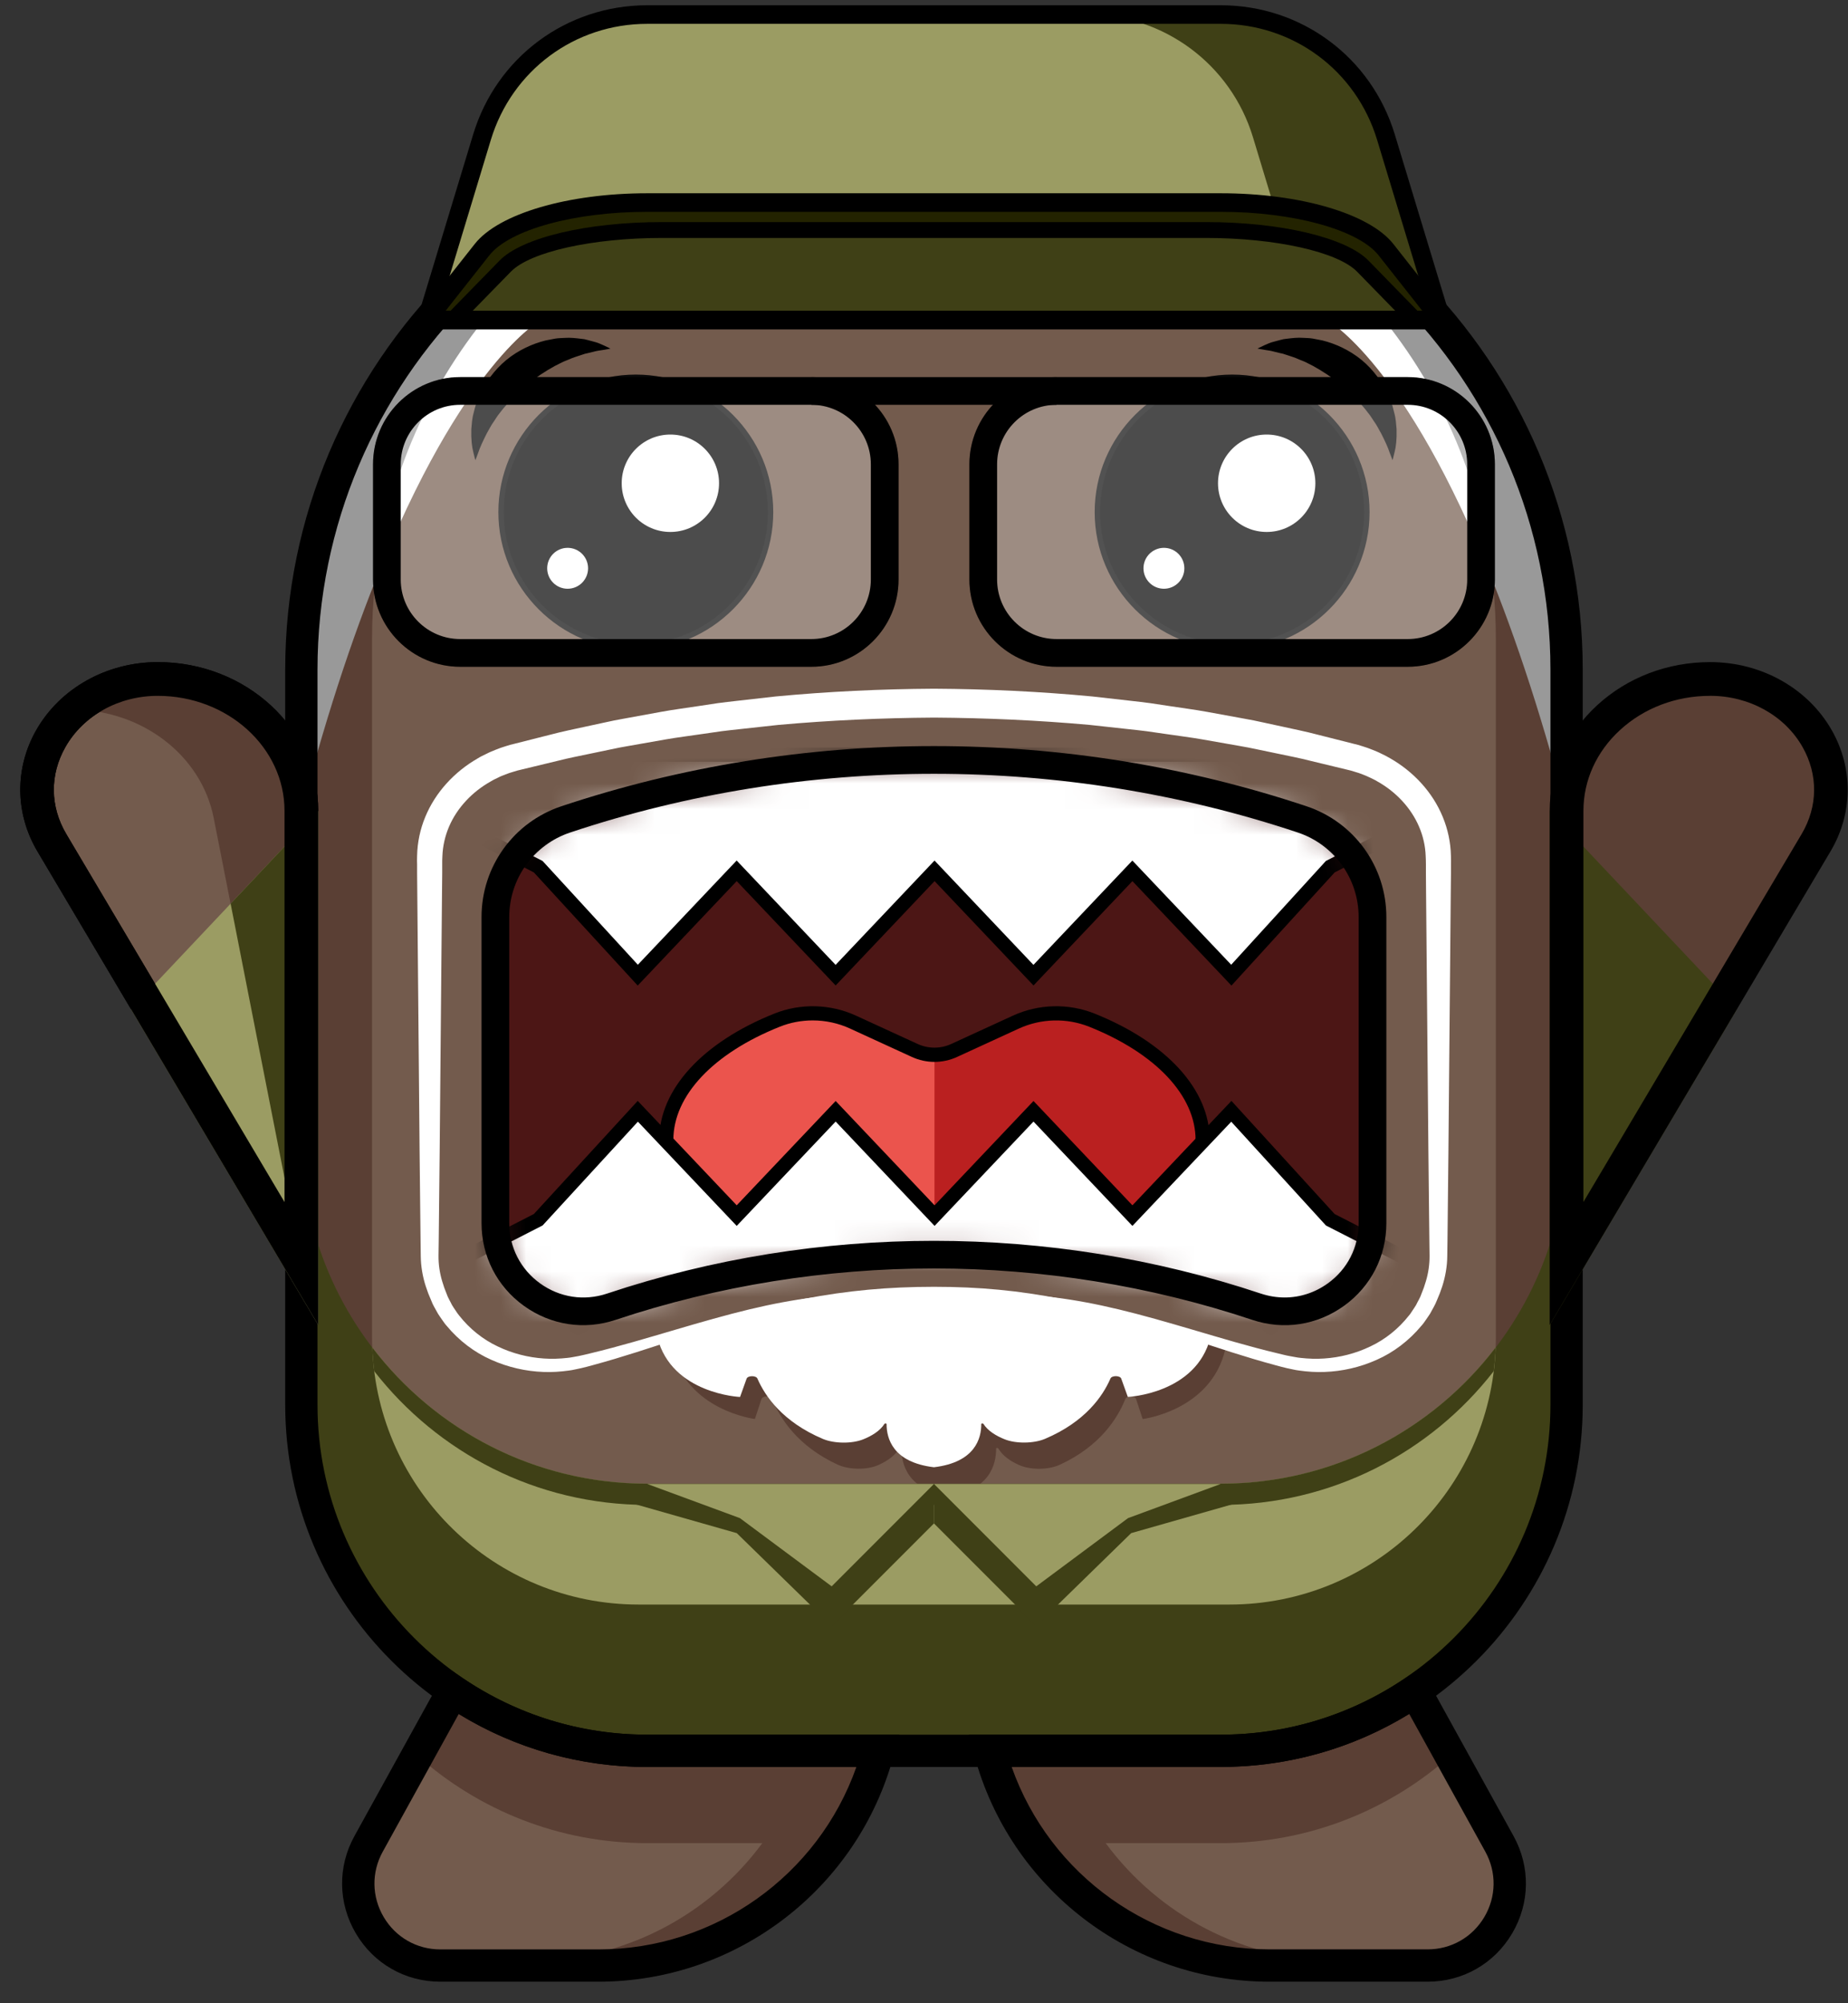 <svg width="72" height="78" viewBox="0 0 72 78" fill="none" xmlns="http://www.w3.org/2000/svg">
    <rect x="0" y="0" width="72" height="78" fill="#333333" stroke="none"/>
    <path d="M66.629 26.438C63.538 26.438 61.034 28.737 61.034 31.572V38.883V49.197L70.756 32.813C72.46 29.938 70.195 26.438 66.629 26.438Z" fill="#5A3F34"/>
    <path d="M49.457 76.532H55.621C58.054 76.532 59.592 73.921 58.417 71.793L52.084 60.333H38.177V65.251C38.177 71.48 43.227 76.53 49.456 76.53L49.457 76.532Z" fill="#5A3F34"/>
    <path d="M43.076 71.766H47.561C51 71.766 54.137 70.475 56.519 68.354L58.419 71.793C59.411 73.589 58.471 75.726 56.693 76.352H52.156C48.433 76.352 45.132 74.547 43.078 71.766H43.076Z" fill="#735B4D"/>
    <path d="M23.32 76.532H17.155C14.723 76.532 13.184 73.921 14.36 71.793L20.693 60.333H34.6V65.251C34.6 71.48 29.55 76.53 23.321 76.53L23.32 76.532Z" fill="#5A3F34"/>
    <path d="M32.834 4.985H39.942C51.584 4.985 61.036 14.437 61.036 26.079V54.697C61.036 62.134 54.998 68.172 47.561 68.172H25.216C17.779 68.172 11.741 62.134 11.741 54.697V26.079C11.741 14.437 21.193 4.985 32.834 4.985Z" fill="#5A3F34"/>
    <path d="M34.387 4.985H38.387C49.367 4.985 58.28 13.9 58.28 24.878V52.089C58.28 57.822 53.626 62.474 47.895 62.474H24.88C19.147 62.474 14.495 57.82 14.495 52.089V24.878C14.495 13.898 23.409 4.985 34.387 4.985Z" fill="#735B4D"/>
    <path d="M47.74 52.542C43.02 51.026 40.534 50.973 36.967 50.973C33.401 50.973 30.636 51.026 26.194 52.542C26.755 54.927 29.412 55.251 29.412 55.251C29.412 55.251 29.541 54.866 29.667 54.476C29.712 54.34 30.034 54.336 30.088 54.471C30.388 55.224 31.075 56.31 32.637 57.029C33.075 57.23 33.771 57.243 34.219 57.045C34.538 56.903 34.864 56.694 35.038 56.392C35.054 56.365 35.121 56.371 35.121 56.4C35.119 57 35.356 58.025 36.965 58.233C38.574 58.027 38.813 57.002 38.81 56.401C38.81 56.373 38.876 56.367 38.892 56.394C39.067 56.696 39.392 56.907 39.712 57.047C40.16 57.245 40.855 57.234 41.294 57.031C42.856 56.312 43.543 55.226 43.843 54.473C43.897 54.338 44.221 54.341 44.264 54.478C44.39 54.868 44.519 55.253 44.519 55.253C44.519 55.253 47.176 54.929 47.737 52.544L47.74 52.542Z" fill="#5A3F34"/>
    <path d="M47.561 57.77H25.216C17.774 57.77 11.741 51.737 11.741 44.294V54.697C11.741 62.14 17.774 68.172 25.216 68.172H47.561C55.003 68.172 61.036 62.14 61.036 54.697V44.294C61.036 51.737 55.003 57.77 47.561 57.77Z" fill="#3F4016"/>
    <path d="M47.561 57.77H25.216C20.848 57.77 16.967 55.69 14.506 52.466C14.705 58.027 19.273 62.476 24.882 62.476H47.897C53.506 62.476 58.075 58.028 58.273 52.466C55.81 55.688 51.931 57.77 47.561 57.77Z" fill="#9B9C63"/>
    <path d="M25.216 58.596H47.561C51.884 58.596 55.731 56.558 58.196 53.39C58.233 53.087 58.26 52.777 58.271 52.466C55.808 55.688 51.929 57.77 47.561 57.77H25.216C20.848 57.77 16.967 55.69 14.506 52.466C14.516 52.779 14.543 53.087 14.581 53.39C17.047 56.556 20.893 58.596 25.216 58.596Z" fill="#3F4016"/>
    <path d="M36.388 59.317L32.403 63.303L28.705 59.695L21.941 57.77L36.388 57.78V59.317Z" fill="#3F4016"/>
    <path d="M36.388 59.317L40.374 63.303L44.072 59.695L50.836 57.77L36.388 57.78V59.317Z" fill="#3F4016"/>
    <path d="M36.389 57.78L32.403 61.767L28.828 59.111L25.216 57.78H36.389Z" fill="#9B9C63"/>
    <path d="M36.388 57.78L40.374 61.767L43.949 59.111L47.561 57.78H36.388Z" fill="#9B9C63"/>
    <path d="M61.036 31.569V26.077C61.036 20.398 58.792 15.246 55.143 11.453L51.704 12.458C51.704 12.458 56.734 15.16 61.036 31.569Z" fill="#999999"/>
    <path d="M53.495 11.937L51.702 12.46C51.702 12.46 54.764 14.105 58.152 22.62C57.694 18.565 56.017 14.878 53.495 11.937Z" fill="white"/>
    <path d="M11.741 31.569V26.077C11.741 20.398 13.984 15.246 17.633 11.453L21.072 12.458C21.072 12.458 16.043 15.16 11.741 31.569Z" fill="#999999"/>
    <path d="M19.282 11.937L21.074 12.46C21.074 12.46 18.013 14.105 14.624 22.62C15.083 18.565 16.76 14.878 19.282 11.937Z" fill="white"/>
    <path d="M47.561 68.8H25.216C17.439 68.8 11.112 62.472 11.112 54.696V26.077C11.112 14.099 20.857 4.354 32.834 4.354H39.942C51.92 4.354 61.665 14.099 61.665 26.077V54.696C61.665 62.472 55.337 68.8 47.561 68.8ZM32.834 5.614C21.55 5.614 12.37 14.795 12.37 26.079V54.697C12.37 61.78 18.133 67.543 25.216 67.543H47.561C54.644 67.543 60.407 61.78 60.407 54.697V26.079C60.407 14.795 51.226 5.614 39.942 5.614H32.834Z" fill="black"/>
    <path d="M22.043 31.903C31.355 28.797 41.422 28.797 50.734 31.903C52.371 32.45 53.475 33.981 53.475 35.707V47.624C53.475 49.966 51.179 51.621 48.956 50.879C40.798 48.159 31.979 48.159 23.821 50.879C21.599 51.62 19.302 49.966 19.302 47.624V35.707C19.302 33.981 20.405 32.45 22.043 31.903Z" fill="#4C1615"/>
    <path d="M24.772 25.191C27.672 25.191 30.023 22.84 30.023 19.94C30.023 17.04 27.672 14.689 24.772 14.689C21.872 14.689 19.521 17.04 19.521 19.94C19.521 22.84 21.872 25.191 24.772 25.191Z" fill="black"/>
    <path d="M24.772 25.295C21.818 25.295 19.417 22.892 19.417 19.94C19.417 16.988 21.82 14.585 24.772 14.585C27.724 14.585 30.127 16.988 30.127 19.94C30.127 22.892 27.724 25.295 24.772 25.295ZM24.772 14.793C21.935 14.793 19.627 17.101 19.627 19.938C19.627 22.775 21.935 25.083 24.772 25.083C27.609 25.083 29.917 22.775 29.917 19.938C29.917 17.101 27.609 14.793 24.772 14.793Z" fill="#080808"/>
    <path d="M48.005 25.191C50.905 25.191 53.256 22.84 53.256 19.94C53.256 17.04 50.905 14.689 48.005 14.689C45.105 14.689 42.754 17.04 42.754 19.94C42.754 22.84 45.105 25.191 48.005 25.191Z" fill="black"/>
    <path d="M48.005 25.295C45.051 25.295 42.65 22.892 42.65 19.94C42.65 16.988 45.053 14.585 48.005 14.585C50.957 14.585 53.36 16.988 53.36 19.94C53.36 22.892 50.957 25.295 48.005 25.295ZM48.005 14.793C45.168 14.793 42.86 17.101 42.86 19.938C42.86 22.775 45.168 25.083 48.005 25.083C50.842 25.083 53.15 22.775 53.15 19.938C53.15 17.101 50.842 14.793 48.005 14.793Z" fill="#080808"/>
    <path d="M49.351 20.713C50.399 20.713 51.248 19.864 51.248 18.816C51.248 17.769 50.399 16.92 49.351 16.92C48.304 16.92 47.455 17.769 47.455 18.816C47.455 19.864 48.304 20.713 49.351 20.713Z" fill="white"/>
    <path d="M26.118 20.713C27.166 20.713 28.015 19.864 28.015 18.816C28.015 17.769 27.166 16.92 26.118 16.92C25.071 16.92 24.222 17.769 24.222 18.816C24.222 19.864 25.071 20.713 26.118 20.713Z" fill="white"/>
    <mask id="mask0_0_1" style="mask-type:luminance" maskUnits="userSpaceOnUse" x="19" y="29" width="35" height="23">
        <path d="M22.043 31.903C31.355 28.797 41.422 28.797 50.734 31.903C52.371 32.45 53.475 33.981 53.475 35.707V47.624C53.475 49.966 51.179 51.621 48.956 50.879C40.798 48.159 31.979 48.159 23.821 50.879C21.599 51.62 19.302 49.966 19.302 47.624V35.707C19.302 33.981 20.405 32.45 22.043 31.903Z" fill="white"/>
    </mask>
    <g mask="url(#mask0_0_1)">
        <path d="M46.858 44.381C46.858 47.559 42.181 50.135 36.408 50.135C30.638 50.135 25.959 47.559 25.959 44.381C25.959 42.464 27.659 40.766 30.276 39.721C31.231 39.34 32.302 39.37 33.237 39.798L35.642 40.902C36.128 41.125 36.687 41.125 37.172 40.902L39.578 39.798C40.512 39.369 41.584 39.34 42.538 39.721C45.154 40.767 46.856 42.464 46.856 44.381H46.858Z" fill="#EB544D"/>
        <path d="M36.408 41.069C36.669 41.069 36.931 41.014 37.174 40.902L39.579 39.798C40.514 39.369 41.585 39.34 42.54 39.721C45.156 40.767 46.858 42.464 46.858 44.381C46.858 47.559 42.181 50.135 36.408 50.135" fill="#BA2020"/>
        <path d="M12.429 29.385L20.97 33.746L24.848 37.968L28.702 33.906L32.556 37.968L36.41 33.906L40.264 37.968L44.118 33.906L47.973 37.968L51.828 33.746L60.367 29.385H12.429Z" fill="white"/>
        <path d="M47.978 38.375L44.12 34.308L40.266 38.371L36.412 34.308L32.558 38.371L28.703 34.308L24.846 38.375L20.801 33.97L11.283 29.11H61.516L51.999 33.97L47.978 38.376V38.375ZM28.702 33.507L32.556 37.569L36.41 33.507L40.264 37.569L44.118 33.507L47.969 37.564L51.658 33.523L59.219 29.661H13.578L21.139 33.523L24.851 37.564L28.702 33.505V33.507Z" fill="black"/>
        <path d="M36.408 50.412C30.494 50.412 25.683 47.706 25.683 44.381C25.683 42.426 27.362 40.587 30.174 39.464C31.191 39.058 32.351 39.087 33.352 39.547L35.757 40.651C36.171 40.839 36.645 40.839 37.057 40.651L39.462 39.547C40.464 39.087 41.623 39.058 42.641 39.464C45.452 40.587 47.131 42.426 47.131 44.381C47.131 47.706 42.321 50.412 36.408 50.412ZM31.664 39.732C31.227 39.732 30.791 39.813 30.379 39.978C27.785 41.015 26.235 42.662 26.235 44.382C26.235 47.402 30.799 49.862 36.408 49.862C42.017 49.862 46.581 47.404 46.581 44.382C46.581 42.662 45.032 41.015 42.437 39.978C41.558 39.628 40.559 39.653 39.694 40.05L37.289 41.154C36.73 41.411 36.088 41.411 35.527 41.154L33.122 40.05C32.662 39.838 32.162 39.732 31.664 39.732Z" fill="black"/>
        <path d="M12.429 51.855L20.97 47.494L24.848 43.271L28.702 47.332L32.556 43.271L36.41 47.332L40.264 43.27L44.118 47.332L47.973 43.27L51.828 47.494L60.367 51.855H12.429Z" fill="white"/>
        <path d="M61.516 52.13H11.283L20.801 47.269L24.846 42.865L28.703 46.931L32.558 42.869L36.412 46.931L40.266 42.869L44.12 46.931L47.978 42.865L51.999 47.271L61.516 52.132V52.13ZM13.58 51.578H59.22L51.66 47.717L47.971 43.676L44.12 47.733L40.266 43.67L36.412 47.733L32.558 43.67L28.703 47.733L24.853 43.674L21.141 47.715L13.58 51.578Z" fill="black"/>
    </g>
    <path d="M36.389 29.05C41.307 29.05 46.223 29.83 50.904 31.393C52.765 32.013 54.014 33.748 54.014 35.707V47.624C54.014 48.916 53.414 50.09 52.364 50.845C51.316 51.6 50.011 51.8 48.785 51.39C40.791 48.724 31.986 48.724 23.99 51.39C22.764 51.798 21.459 51.6 20.411 50.845C19.363 50.09 18.761 48.914 18.761 47.624V35.707C18.761 33.746 20.01 32.013 21.871 31.393C26.552 29.832 31.468 29.05 36.387 29.05H36.389ZM50.051 50.52C50.646 50.52 51.23 50.333 51.733 49.971C52.497 49.421 52.934 48.566 52.934 47.624V35.707C52.934 34.211 51.981 32.888 50.563 32.415C41.422 29.367 31.353 29.367 22.214 32.415C20.796 32.888 19.841 34.211 19.841 35.707V47.624C19.841 48.566 20.28 49.421 21.042 49.971C21.806 50.521 22.755 50.667 23.649 50.369C31.864 47.629 40.911 47.629 49.125 50.369C49.431 50.469 49.741 50.52 50.049 50.52H50.051Z" fill="black"/>
    <path d="M29.701 71.766H25.216C21.777 71.766 18.64 70.475 16.258 68.354L14.358 71.793C13.366 73.589 14.306 75.726 16.084 76.352H20.621C24.344 76.352 27.645 74.547 29.701 71.766Z" fill="#735B4D"/>
    <path d="M23.319 77.161H17.155C15.789 77.161 14.558 76.458 13.864 75.28C13.17 74.103 13.148 72.686 13.81 71.489L17.43 64.935L18.002 65.323C20.134 66.774 22.629 67.541 25.218 67.541H35.036L34.824 68.332C33.435 73.529 28.705 77.161 23.319 77.161ZM17.872 66.738L14.912 72.099C14.468 72.9 14.482 73.851 14.948 74.642C15.413 75.431 16.238 75.904 17.157 75.904H23.321C27.858 75.904 31.876 73.023 33.365 68.802H25.218C22.608 68.802 20.082 68.092 17.872 66.738Z" fill="black"/>
    <path d="M55.623 77.161H49.459C44.075 77.161 39.344 73.531 37.956 68.332L37.744 67.541H47.563C50.151 67.541 52.646 66.774 54.778 65.323L55.348 64.935L58.969 71.489C59.63 72.686 59.611 74.103 58.915 75.28C58.221 76.458 56.989 77.161 55.623 77.161ZM39.416 68.8C40.904 73.021 44.922 75.902 49.459 75.902H55.623C56.54 75.902 57.365 75.431 57.833 74.64C58.298 73.851 58.313 72.9 57.869 72.097L54.906 66.736C52.697 68.088 50.173 68.798 47.561 68.798L39.416 68.8Z" fill="black"/>
    <path d="M22.115 22.924C22.555 22.924 22.912 22.567 22.912 22.128C22.912 21.688 22.555 21.331 22.115 21.331C21.675 21.331 21.319 21.688 21.319 22.128C21.319 22.567 21.675 22.924 22.115 22.924Z" fill="white"/>
    <path d="M45.348 22.924C45.788 22.924 46.144 22.567 46.144 22.128C46.144 21.688 45.788 21.331 45.348 21.331C44.908 21.331 44.551 21.688 44.551 22.128C44.551 22.567 44.908 22.924 45.348 22.924Z" fill="white"/>
    <path d="M6.148 26.438C9.238 26.438 11.743 28.738 11.743 31.572V49.198L2.021 32.815C0.317 29.94 2.582 26.44 6.148 26.44V26.438Z" fill="#735B4D"/>
    <path d="M12.399 51.591L1.456 33.147C0.585 31.677 0.567 29.913 1.41 28.432C2.341 26.796 4.157 25.78 6.148 25.78C9.594 25.78 12.399 28.378 12.399 31.571V51.591ZM6.148 27.094C4.628 27.094 3.251 27.857 2.551 29.083C1.935 30.165 1.947 31.403 2.585 32.478L11.085 46.804V31.572C11.085 29.104 8.87 27.096 6.148 27.094Z" fill="black"/>
    <path d="M9.744 39.047L8.327 31.853C7.843 29.394 5.524 27.662 2.9 27.632C3.725 26.904 4.849 26.438 6.146 26.438C9.237 26.438 11.741 28.737 11.741 31.572V49.198L9.744 39.049V39.047Z" fill="#5A3F34"/>
    <path d="M12.399 51.591L5.104 39.297L12.399 31.571V51.591Z" fill="#9B9C63"/>
    <path d="M60.378 51.591L67.673 39.297L60.378 31.571V51.591Z" fill="#3F4016"/>
    <path d="M8.985 35.186L9.744 39.047L11.741 49.197V38.883V32.266L8.985 35.186Z" fill="#3F4016"/>
    <path d="M12.399 51.591L1.456 33.147C0.585 31.677 0.567 29.913 1.41 28.432C2.341 26.796 4.157 25.78 6.148 25.78C9.594 25.78 12.399 28.378 12.399 31.571V51.591ZM6.148 27.094C4.628 27.094 3.251 27.857 2.551 29.083C1.935 30.165 1.947 31.403 2.585 32.478L11.085 46.804V31.572C11.085 29.104 8.87 27.096 6.148 27.094Z" fill="black"/>
    <path d="M60.378 51.591V31.572C60.378 30.016 61.036 28.554 62.23 27.457C63.407 26.377 64.969 25.78 66.629 25.78C68.62 25.78 70.436 26.796 71.367 28.432C72.21 29.913 72.194 31.677 71.32 33.147L60.378 51.589V51.591ZM66.629 27.094C65.298 27.094 64.053 27.567 63.118 28.425C62.199 29.268 61.692 30.386 61.692 31.571V46.802L70.192 32.477C70.83 31.402 70.842 30.163 70.226 29.081C69.528 27.855 68.149 27.093 66.629 27.093V27.094Z" fill="black"/>
    <path d="M36.389 50.466C36.389 50.466 35.97 50.475 35.172 50.491C34.375 50.525 33.19 50.46 31.702 50.701C30.958 50.82 30.14 51.001 29.254 51.246C28.369 51.489 27.418 51.794 26.397 52.13C25.374 52.465 24.283 52.833 23.095 53.155C22.946 53.193 22.8 53.239 22.642 53.272C22.484 53.302 22.325 53.346 22.162 53.365C21.837 53.41 21.504 53.434 21.166 53.419C20.49 53.394 19.8 53.241 19.145 52.948C18.489 52.661 17.884 52.204 17.398 51.618C17.333 51.548 17.281 51.467 17.226 51.39C17.172 51.31 17.114 51.233 17.064 51.151C16.974 50.98 16.864 50.816 16.798 50.631L16.684 50.358L16.591 50.092C16.528 49.903 16.481 49.707 16.447 49.508C16.413 49.308 16.395 49.105 16.393 48.902C16.391 48.715 16.39 48.528 16.386 48.339C16.382 47.962 16.377 47.582 16.373 47.197C16.364 46.43 16.357 45.646 16.348 44.85C16.32 41.664 16.289 38.261 16.257 34.681C16.257 34.456 16.253 34.233 16.251 34.006V33.668C16.249 33.551 16.244 33.453 16.251 33.316C16.262 32.802 16.37 32.286 16.569 31.808C16.965 30.846 17.711 30.046 18.611 29.53C18.721 29.46 18.84 29.406 18.957 29.349C19.072 29.288 19.194 29.241 19.314 29.192C19.435 29.14 19.557 29.101 19.683 29.061L19.873 29.002L20.048 28.959C20.51 28.842 20.975 28.725 21.443 28.606C21.908 28.482 22.385 28.387 22.859 28.283C23.097 28.23 23.336 28.178 23.575 28.128C23.814 28.074 24.053 28.026 24.296 27.984C24.779 27.896 25.265 27.806 25.752 27.718C26.239 27.628 26.733 27.567 27.228 27.49C27.474 27.454 27.722 27.416 27.97 27.378C28.218 27.342 28.468 27.319 28.718 27.288C29.218 27.231 29.721 27.175 30.224 27.118C32.245 26.927 34.305 26.828 36.39 26.816C38.475 26.828 40.534 26.927 42.556 27.118C43.061 27.175 43.563 27.233 44.063 27.288C44.312 27.319 44.562 27.342 44.81 27.378C45.059 27.416 45.307 27.452 45.553 27.49C46.047 27.567 46.54 27.628 47.029 27.718C47.516 27.808 48.001 27.896 48.485 27.984C48.727 28.026 48.967 28.074 49.206 28.128C49.445 28.18 49.684 28.232 49.921 28.283C50.396 28.389 50.872 28.482 51.338 28.606C51.805 28.725 52.271 28.842 52.733 28.959L52.907 29.002L53.098 29.061C53.222 29.101 53.346 29.14 53.466 29.192C53.587 29.241 53.709 29.288 53.824 29.349C53.941 29.406 54.058 29.462 54.169 29.53C55.07 30.046 55.816 30.844 56.211 31.808C56.409 32.286 56.519 32.802 56.529 33.316C56.536 33.451 56.529 33.551 56.531 33.668V34.006C56.528 34.231 56.526 34.456 56.524 34.681C56.492 38.261 56.461 41.664 56.432 44.85C56.423 45.646 56.414 46.428 56.407 47.197C56.404 47.582 56.398 47.962 56.395 48.339C56.393 48.528 56.391 48.715 56.387 48.902C56.386 49.107 56.366 49.31 56.333 49.508C56.299 49.707 56.252 49.901 56.19 50.092L56.096 50.358L55.983 50.631C55.914 50.816 55.805 50.98 55.717 51.151C55.666 51.233 55.609 51.31 55.555 51.39C55.499 51.469 55.447 51.55 55.382 51.618C54.895 52.204 54.289 52.661 53.635 52.948C52.981 53.241 52.291 53.394 51.615 53.419C51.277 53.434 50.944 53.41 50.619 53.365C50.455 53.346 50.297 53.302 50.139 53.272C49.98 53.238 49.837 53.193 49.686 53.155C48.497 52.835 47.406 52.465 46.383 52.13C45.362 51.794 44.411 51.489 43.527 51.246C42.642 51.001 41.823 50.82 41.078 50.701C39.59 50.46 38.405 50.525 37.609 50.491C36.811 50.475 36.392 50.466 36.392 50.466C36.392 50.466 36.811 50.457 37.609 50.441C38.008 50.433 38.501 50.424 39.085 50.412C39.669 50.412 40.349 50.422 41.104 50.521C41.859 50.615 42.693 50.769 43.593 50.985C44.494 51.201 45.459 51.478 46.491 51.782C47.523 52.084 48.623 52.42 49.801 52.7C49.946 52.733 50.097 52.776 50.243 52.801C50.389 52.824 50.534 52.86 50.682 52.873C50.978 52.905 51.282 52.918 51.588 52.896C52.199 52.856 52.817 52.702 53.392 52.425C53.969 52.154 54.489 51.737 54.894 51.222C54.949 51.161 54.99 51.091 55.035 51.023C55.08 50.955 55.129 50.886 55.17 50.816C55.24 50.667 55.334 50.529 55.384 50.37L55.474 50.138L55.555 49.885C55.603 49.725 55.639 49.561 55.663 49.396C55.686 49.231 55.699 49.062 55.697 48.893C55.695 48.706 55.693 48.519 55.69 48.33C55.686 47.953 55.681 47.573 55.677 47.188C55.668 46.421 55.661 45.637 55.652 44.841C55.623 41.655 55.593 38.252 55.56 34.672C55.56 34.447 55.557 34.224 55.555 33.997V33.659C55.551 33.55 55.555 33.424 55.546 33.334C55.533 32.942 55.445 32.552 55.287 32.187C54.974 31.454 54.385 30.828 53.657 30.422C53.569 30.366 53.471 30.325 53.378 30.278C53.285 30.23 53.186 30.194 53.089 30.154C52.992 30.113 52.891 30.082 52.788 30.052L52.641 30.007L52.47 29.965C52.014 29.856 51.555 29.744 51.093 29.633C50.633 29.514 50.166 29.426 49.697 29.327C49.463 29.279 49.227 29.23 48.992 29.18C48.756 29.129 48.521 29.083 48.282 29.043C47.805 28.96 47.329 28.876 46.849 28.791C46.369 28.707 45.884 28.649 45.398 28.576C45.156 28.541 44.911 28.506 44.668 28.471C44.424 28.437 44.178 28.416 43.931 28.387C43.439 28.333 42.946 28.279 42.45 28.225C40.464 28.047 38.44 27.954 36.392 27.941C34.344 27.954 32.32 28.047 30.334 28.225C29.838 28.279 29.343 28.333 28.853 28.387C28.606 28.416 28.36 28.437 28.116 28.471C27.871 28.506 27.628 28.541 27.386 28.576C26.901 28.649 26.413 28.707 25.935 28.791C25.455 28.876 24.977 28.959 24.502 29.043C24.263 29.083 24.028 29.128 23.792 29.18C23.557 29.228 23.321 29.277 23.088 29.327C22.62 29.426 22.151 29.514 21.691 29.633C21.231 29.744 20.77 29.854 20.314 29.965L20.143 30.007L19.996 30.052C19.893 30.082 19.793 30.113 19.695 30.154C19.597 30.192 19.498 30.228 19.406 30.278C19.313 30.323 19.215 30.366 19.127 30.422C18.399 30.828 17.808 31.454 17.495 32.187C17.339 32.552 17.251 32.942 17.236 33.334C17.227 33.424 17.231 33.551 17.229 33.659V33.997C17.226 34.222 17.224 34.447 17.222 34.672C17.19 38.252 17.159 41.655 17.13 44.841C17.121 45.637 17.112 46.419 17.105 47.188C17.102 47.573 17.096 47.953 17.093 48.33C17.091 48.519 17.089 48.706 17.085 48.893C17.084 49.062 17.094 49.231 17.119 49.396C17.143 49.561 17.179 49.725 17.227 49.885L17.308 50.138L17.398 50.37C17.45 50.529 17.542 50.669 17.612 50.816C17.653 50.888 17.702 50.955 17.747 51.023C17.792 51.091 17.835 51.161 17.889 51.222C18.293 51.737 18.813 52.154 19.39 52.425C19.965 52.702 20.584 52.856 21.193 52.896C21.498 52.918 21.802 52.905 22.099 52.873C22.248 52.86 22.392 52.824 22.538 52.801C22.683 52.774 22.834 52.733 22.98 52.7C24.157 52.418 25.257 52.084 26.289 51.782C27.321 51.478 28.288 51.201 29.187 50.985C30.088 50.769 30.92 50.615 31.677 50.521C32.432 50.421 33.111 50.41 33.696 50.412C34.278 50.422 34.772 50.431 35.172 50.441C35.97 50.457 36.389 50.466 36.389 50.466Z" fill="white"/>
    <path d="M47.162 52.085C42.441 50.694 39.955 50.104 36.389 50.104C32.822 50.104 30.057 50.692 25.615 52.085C26.176 54.277 28.833 54.394 28.833 54.394C28.833 54.394 28.962 54.041 29.088 53.682C29.133 53.556 29.455 53.552 29.509 53.676C29.809 54.367 30.496 55.364 32.058 56.026C32.497 56.211 33.192 56.222 33.64 56.04C33.96 55.911 34.285 55.718 34.46 55.44C34.476 55.415 34.542 55.42 34.542 55.447C34.541 55.999 34.778 56.939 36.387 57.13C37.996 56.939 38.235 55.999 38.231 55.447C38.231 55.42 38.298 55.415 38.314 55.44C38.488 55.717 38.814 55.909 39.134 56.038C39.581 56.22 40.277 56.209 40.715 56.024C42.278 55.362 42.964 54.367 43.265 53.674C43.319 53.55 43.642 53.554 43.685 53.68C43.811 54.038 43.941 54.392 43.941 54.392C43.941 54.392 46.597 54.275 47.158 52.085H47.162Z" fill="white"/>
    <path d="M23.787 13.574C23.787 13.574 23.67 13.598 23.471 13.63C23.372 13.646 23.251 13.659 23.116 13.698C23.048 13.714 22.976 13.732 22.902 13.75C22.865 13.759 22.827 13.768 22.788 13.776C22.748 13.788 22.708 13.803 22.669 13.815C22.509 13.871 22.336 13.916 22.16 13.998C22.072 14.038 21.98 14.065 21.89 14.112C21.801 14.159 21.711 14.205 21.617 14.25C21.252 14.45 20.882 14.691 20.522 14.984C20.166 15.28 19.861 15.6 19.597 15.92C19.534 16.003 19.471 16.082 19.408 16.161C19.349 16.242 19.3 16.325 19.246 16.404C19.131 16.558 19.057 16.722 18.969 16.868C18.818 17.166 18.696 17.43 18.635 17.619C18.567 17.8 18.522 17.919 18.522 17.919C18.522 17.919 18.511 17.892 18.498 17.84C18.484 17.788 18.464 17.711 18.441 17.606C18.385 17.401 18.351 17.098 18.363 16.709C18.381 16.519 18.389 16.301 18.453 16.08C18.482 15.969 18.507 15.85 18.547 15.733C18.59 15.618 18.639 15.499 18.689 15.377C18.908 14.901 19.252 14.41 19.726 14.017C20.204 13.626 20.751 13.382 21.259 13.256C21.389 13.229 21.515 13.206 21.635 13.184C21.757 13.164 21.88 13.164 21.993 13.157C22.223 13.139 22.437 13.168 22.628 13.19C22.674 13.195 22.721 13.2 22.766 13.207C22.809 13.218 22.854 13.229 22.897 13.24C22.978 13.261 23.057 13.281 23.133 13.303C23.278 13.337 23.397 13.393 23.494 13.436C23.686 13.522 23.785 13.576 23.785 13.576L23.787 13.574Z" fill="black"/>
    <path d="M48.99 13.574C48.99 13.574 49.089 13.52 49.281 13.434C49.378 13.391 49.497 13.335 49.643 13.301C49.718 13.281 49.797 13.26 49.878 13.238C49.921 13.227 49.964 13.217 50.009 13.206C50.056 13.2 50.101 13.195 50.148 13.188C50.338 13.166 50.554 13.137 50.782 13.155C50.897 13.163 51.02 13.161 51.14 13.182C51.262 13.204 51.388 13.227 51.516 13.254C52.025 13.38 52.571 13.625 53.049 14.015C53.524 14.408 53.865 14.901 54.086 15.376C54.139 15.498 54.185 15.616 54.228 15.732C54.268 15.848 54.293 15.967 54.322 16.078C54.385 16.299 54.394 16.517 54.412 16.708C54.424 17.094 54.39 17.4 54.334 17.605C54.311 17.707 54.291 17.784 54.277 17.838C54.263 17.89 54.254 17.917 54.254 17.917C54.254 17.917 54.209 17.799 54.14 17.617C54.079 17.427 53.957 17.164 53.806 16.866C53.718 16.72 53.646 16.557 53.529 16.402C53.475 16.323 53.427 16.24 53.367 16.159C53.304 16.08 53.242 16.001 53.179 15.918C52.914 15.598 52.609 15.278 52.253 14.982C51.893 14.691 51.523 14.45 51.158 14.248C51.065 14.204 50.975 14.157 50.885 14.11C50.795 14.063 50.703 14.036 50.615 13.997C50.441 13.914 50.268 13.869 50.106 13.813C50.067 13.799 50.027 13.786 49.988 13.774C49.95 13.765 49.91 13.756 49.873 13.749C49.799 13.731 49.727 13.714 49.659 13.697C49.522 13.657 49.404 13.643 49.305 13.628C49.105 13.596 48.988 13.572 48.988 13.572L48.99 13.574Z" fill="black"/>
    <path d="M31.612 25.962H17.93C16.057 25.962 14.534 24.439 14.534 22.566V18.079C14.534 16.206 16.057 14.683 17.93 14.683H31.612C33.485 14.683 35.008 16.206 35.008 18.079V22.566C35.008 24.439 33.485 25.962 31.612 25.962ZM17.93 15.762C16.652 15.762 15.613 16.801 15.613 18.079V22.566C15.613 23.844 16.652 24.883 17.93 24.883H31.612C32.89 24.883 33.929 23.844 33.929 22.566V18.079C33.929 16.801 32.89 15.762 31.612 15.762H17.93Z" fill="black"/>
    <path d="M54.847 25.962H41.165C39.292 25.962 37.769 24.439 37.769 22.566V18.079C37.769 16.206 39.292 14.683 41.165 14.683H54.847C56.72 14.683 58.242 16.206 58.242 18.079V22.566C58.242 24.439 56.72 25.962 54.847 25.962ZM41.165 15.762C39.887 15.762 38.848 16.801 38.848 18.079V22.566C38.848 23.844 39.887 24.883 41.165 24.883H54.847C56.125 24.883 57.164 23.844 57.164 22.566V18.079C57.164 16.801 56.125 15.762 54.847 15.762H41.165Z" fill="black"/>
    <g opacity="0.3">
        <path d="M17.93 15.223H31.612C33.19 15.223 34.469 16.501 34.469 18.079V22.566C34.469 24.145 33.19 25.423 31.612 25.423H17.93C16.352 25.423 15.074 24.145 15.074 22.566V18.079C15.074 16.501 16.352 15.223 17.93 15.223Z" fill="white"/>
        <path d="M31.612 25.962H17.93C16.057 25.962 14.534 24.439 14.534 22.566V18.079C14.534 16.206 16.057 14.683 17.93 14.683H31.612C33.485 14.683 35.008 16.206 35.008 18.079V22.566C35.008 24.439 33.485 25.962 31.612 25.962ZM17.93 15.762C16.652 15.762 15.613 16.801 15.613 18.079V22.566C15.613 23.844 16.652 24.883 17.93 24.883H31.612C32.89 24.883 33.929 23.844 33.929 22.566V18.079C33.929 16.801 32.89 15.762 31.612 15.762H17.93Z" fill="black"/>
        <path d="M41.165 15.223H54.847C56.425 15.223 57.703 16.501 57.703 18.079V22.566C57.703 24.145 56.425 25.423 54.847 25.423H41.165C39.587 25.423 38.308 24.145 38.308 22.566V18.079C38.308 16.501 39.587 15.223 41.165 15.223Z" fill="white"/>
        <path d="M54.847 25.962H41.165C39.292 25.962 37.769 24.439 37.769 22.566V18.079C37.769 16.206 39.292 14.683 41.165 14.683H54.847C56.72 14.683 58.242 16.206 58.242 18.079V22.566C58.242 24.439 56.72 25.962 54.847 25.962ZM41.165 15.762C39.887 15.762 38.848 16.801 38.848 18.079V22.566C38.848 23.844 39.887 24.883 41.165 24.883H54.847C56.125 24.883 57.164 23.844 57.164 22.566V18.079C57.164 16.801 56.125 15.762 54.847 15.762H41.165Z" fill="black"/>
    </g>
    <path d="M41.163 14.683H31.614V15.762H41.163V14.683Z" fill="black"/>
    <path d="M56.157 12.46H16.62L18.779 5.341C19.638 2.506 22.253 0.566 25.216 0.566H47.561C50.523 0.566 53.137 2.504 53.998 5.341L56.157 12.46Z" fill="#9B9C63"/>
    <path d="M53.998 5.341C53.139 2.506 50.523 0.566 47.561 0.566H42.378C45.341 0.566 47.955 2.504 48.816 5.341L50.974 12.46H56.157L53.998 5.341Z" fill="#3F4016"/>
    <path d="M56.157 12.46H16.62L18.779 9.722C19.638 8.631 22.253 7.886 25.216 7.886H47.561C50.523 7.886 53.137 8.633 53.998 9.722L56.157 12.46Z" fill="#232300"/>
    <path d="M56.901 12.821H15.876L18.497 9.499C19.426 8.32 22.128 7.525 25.218 7.525H47.563C50.649 7.525 53.351 8.318 54.284 9.497L56.901 12.821ZM17.364 12.098H55.411L53.714 9.945C52.923 8.945 50.394 8.248 47.561 8.248H25.216C22.379 8.248 19.85 8.945 19.063 9.945L17.364 12.098Z" fill="black"/>
    <path d="M55.143 12.46H17.634L19.683 10.362C20.499 9.526 22.978 8.956 25.79 8.956H46.987C49.799 8.956 52.278 9.528 53.094 10.362L55.143 12.46Z" fill="#3F4016"/>
    <path d="M55.875 12.767H16.902L19.463 10.146C20.339 9.249 22.881 8.647 25.791 8.647H46.989C49.896 8.647 52.44 9.249 53.317 10.146L55.875 12.767ZM18.365 12.152H54.41L52.873 10.578C52.116 9.805 49.696 9.265 46.987 9.265H25.789C23.079 9.265 20.659 9.805 19.904 10.578L18.365 12.152Z" fill="black"/>
    <path d="M56.644 12.821H16.133L18.434 5.237C19.345 2.228 22.072 0.205 25.216 0.205H47.561C50.705 0.205 53.43 2.228 54.343 5.237L56.644 12.821ZM17.107 12.098H55.67L53.653 5.445C52.833 2.743 50.385 0.928 47.561 0.928H25.216C22.392 0.928 19.944 2.743 19.124 5.445L17.107 12.098Z" fill="black"/>
</svg>
